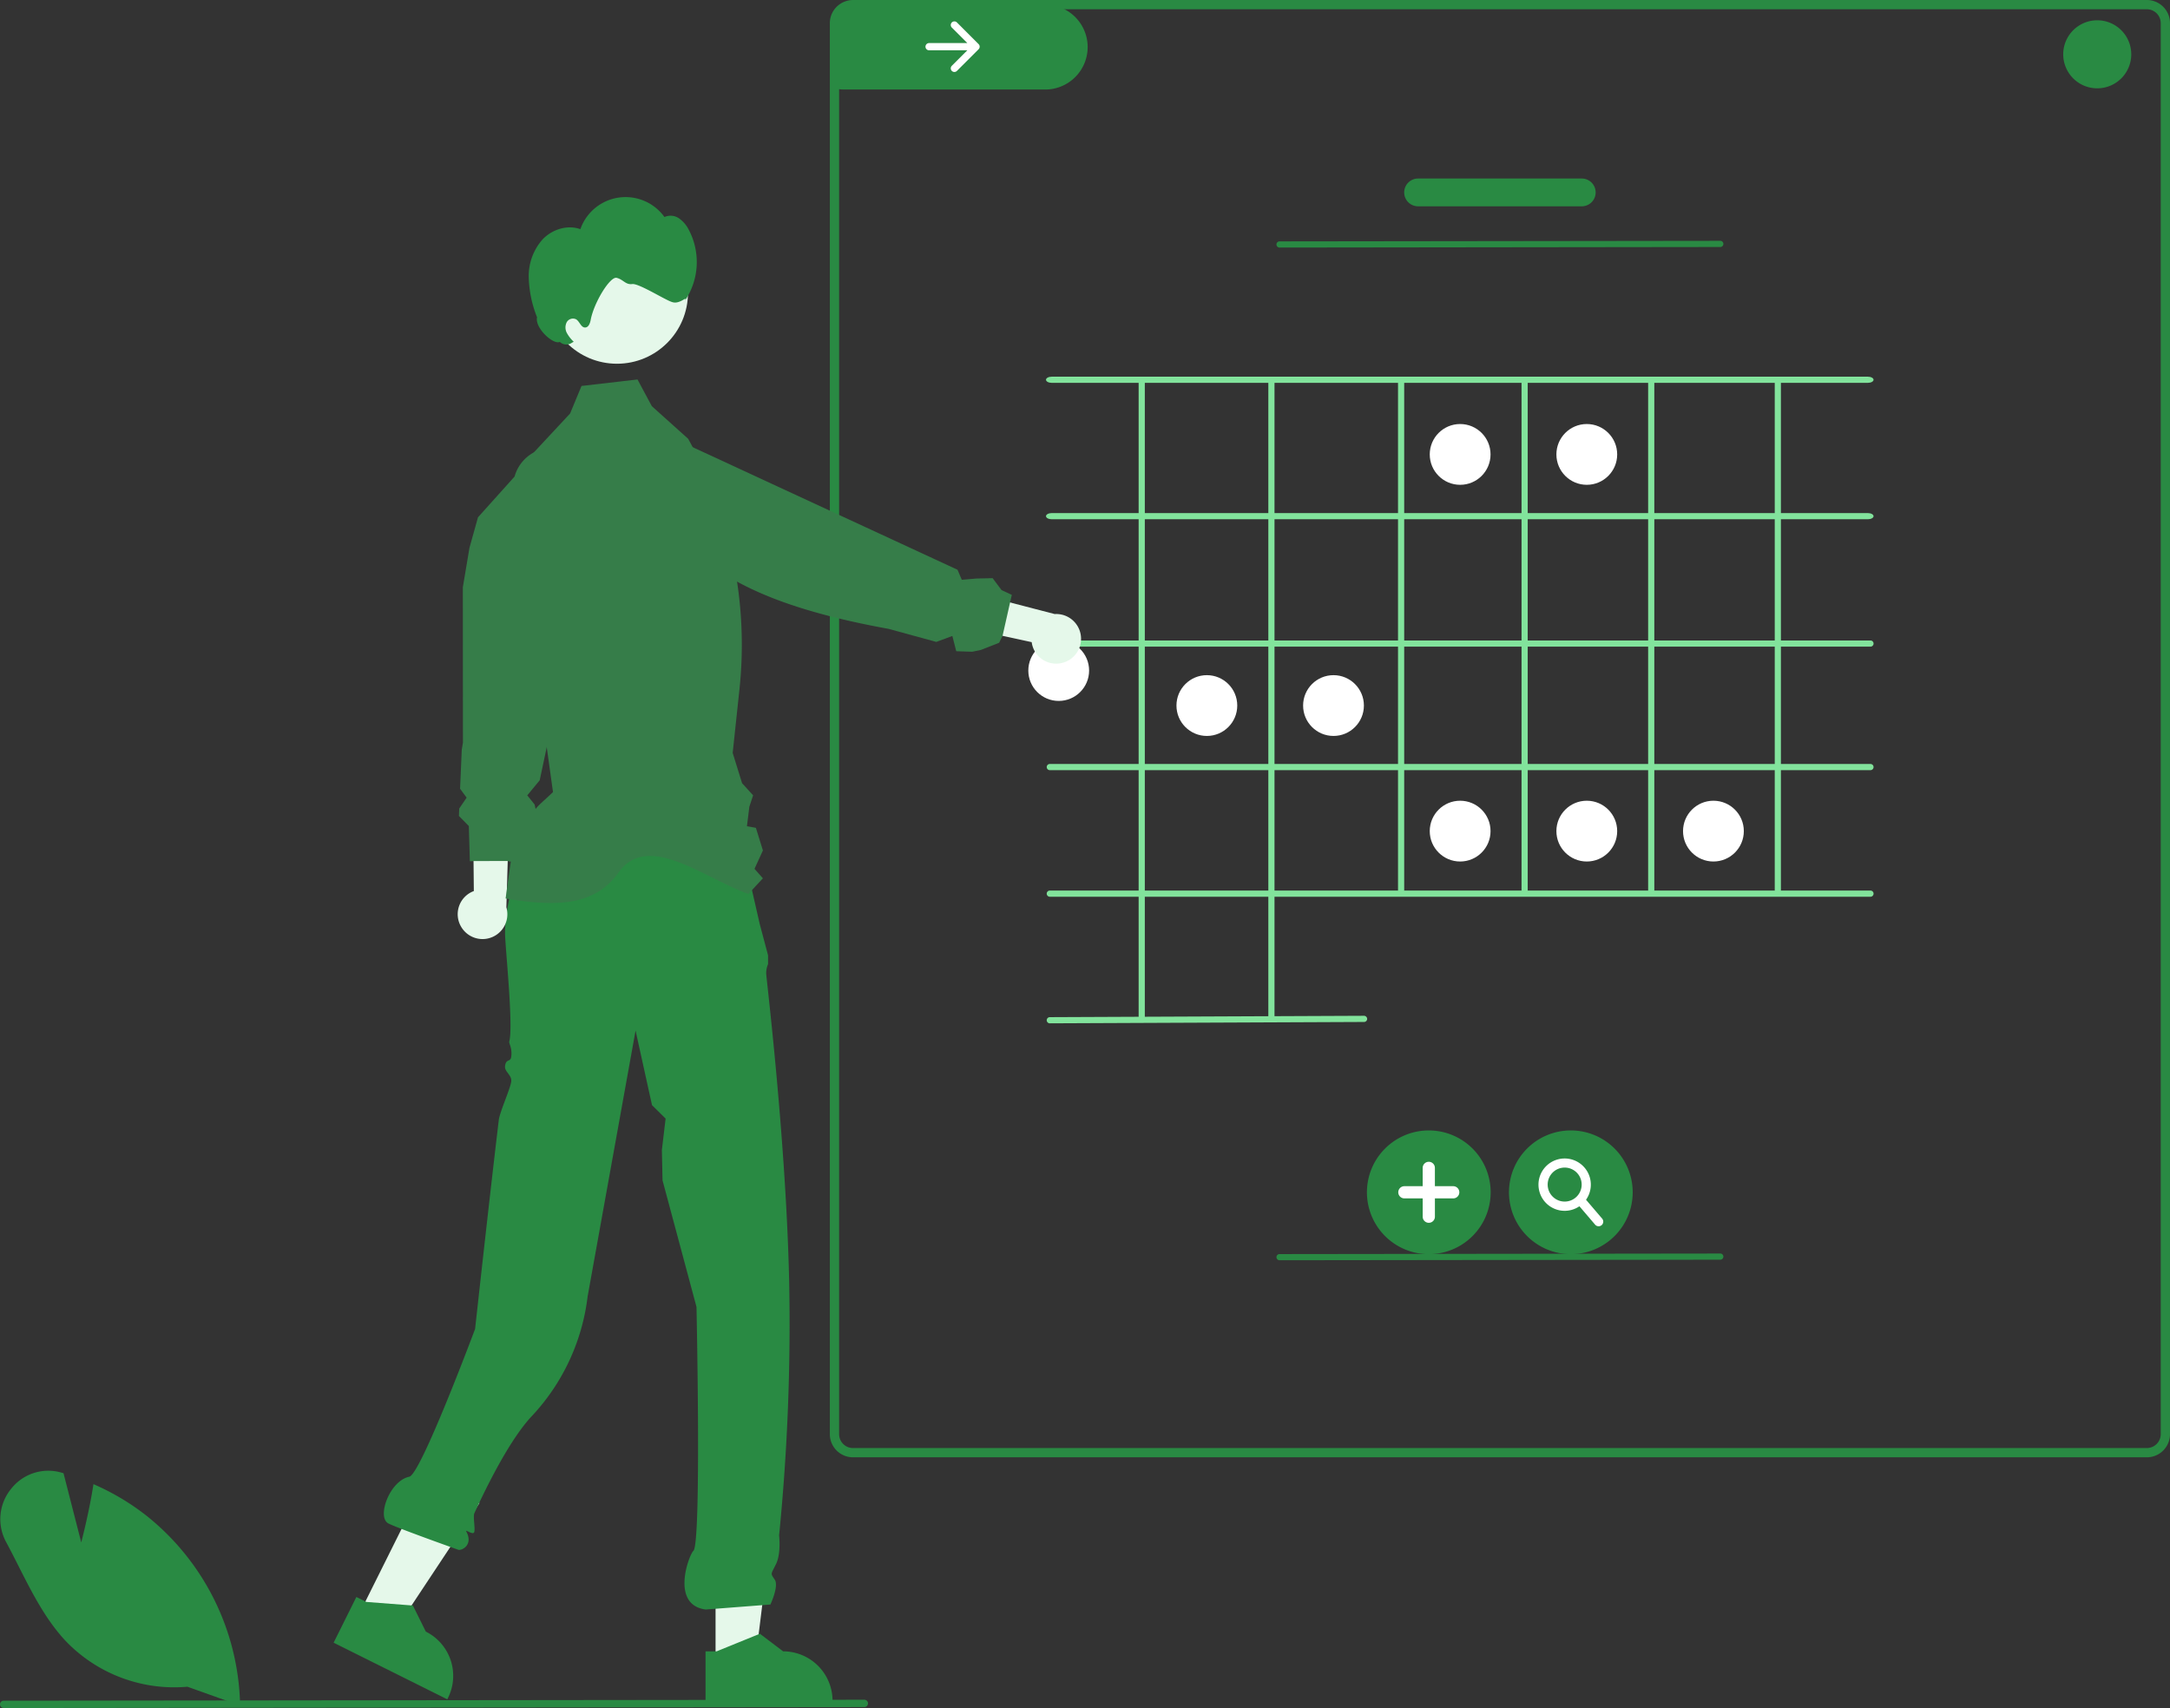 <svg xmlns="http://www.w3.org/2000/svg" width="715" height="562.859" viewBox="0 0 715 562.859">
  <rect x="0" y="0" width="715" height="562.859" fill="#333333" stroke="none"/>
  <g id="undraw_date_picker_re_r0p8TT" transform="translate(0 0)">
    <circle id="_7" data-name="7" cx="10.015" cy="10.015" r="10.015" transform="translate(471.092 139.731)" fill="#fff"/>
    <circle id="_6" data-name="6" cx="10.015" cy="10.015" r="10.015" transform="translate(512.821 139.731)" fill="#fff"/>
    <circle id="_5" data-name="5" cx="10.015" cy="10.015" r="10.015" transform="translate(387.636 222.49)" fill="#fff"/>
    <circle id="_4" data-name="4" cx="10.015" cy="10.015" r="10.015" transform="translate(429.365 222.49)" fill="#fff"/>
    <circle id="_3" data-name="3" cx="10.015" cy="10.015" r="10.015" transform="translate(471.092 263.868)" fill="#fff"/>
    <circle id="_2" data-name="2" cx="10.015" cy="10.015" r="10.015" transform="translate(512.821 263.868)" fill="#fff"/>
    <circle id="_1" data-name="1" cx="10.015" cy="10.015" r="10.015" transform="translate(554.548 263.868)" fill="#fff"/>
    <circle id="Ellipse_28" data-name="Ellipse 28" cx="10.015" cy="10.015" r="10.015" transform="translate(338.824 210.952)" fill="#fff"/>
    <path id="Path_103" data-name="Path 103" d="M602.283,189.128a14,14,0,0,1-14.249,13.745h-66.1c-.24-.006-.479-.012-.719-.031a13.036,13.036,0,0,1-1.843-.252v-23.4a4.594,4.594,0,0,1,2.985-4.305h66.183a14.012,14.012,0,0,1,13.745,14.243Z" transform="translate(-243.907 -173.37)" fill="#298a43"/>
    <path id="Path_104" data-name="Path 104" d="M951.31,173.4H525a7.37,7.37,0,0,0-2.686.5,7.612,7.612,0,0,0-4.945,7.132V646A7.634,7.634,0,0,0,525,653.63H951.31A7.634,7.634,0,0,0,958.941,646V181.027a7.634,7.634,0,0,0-7.631-7.631ZM955.889,646a4.585,4.585,0,0,1-4.578,4.578H525A4.585,4.585,0,0,1,520.422,646V181.027A4.586,4.586,0,0,1,525,176.448H951.31a4.585,4.585,0,0,1,4.578,4.579Z" transform="translate(-243.942 -173.396)" fill="#298a43"/>
    <path id="Path_105" data-name="Path 105" d="M557.02,180.674a1.19,1.19,0,0,0,0,1.683h0l5.111,5.11h-12.6a1.19,1.19,0,1,0,0,2.381h12.6l-5.111,5.11a1.19,1.19,0,0,0,1.684,1.684h0l7.143-7.143a1.191,1.191,0,0,0,0-1.684l-7.143-7.143a1.191,1.191,0,0,0-1.684,0Z" transform="translate(-243.401 -173.275)" fill="#fff"/>
    <path id="Path_106" data-name="Path 106" d="M858.16,341.609H589.254c-1.04,0-1.884-.456-1.884-1.017s.844-1.017,1.884-1.017H858.16c1.04,0,1.884.456,1.884,1.017S859.2,341.609,858.16,341.609Z" transform="translate(-242.72 -170.497)" fill="#82e39c"/>
    <path id="Path_107" data-name="Path 107" d="M858.16,297.431H589.254c-1.04,0-1.884-.456-1.884-1.017s.844-1.017,1.884-1.017H858.16c1.04,0,1.884.456,1.884,1.017S859.2,297.431,858.16,297.431Z" transform="translate(-242.72 -171.268)" fill="#82e39c"/>
    <path id="Path_108" data-name="Path 108" d="M859.023,382.872h-270.4a1.017,1.017,0,1,1,0-2.035h270.4a1.017,1.017,0,0,1,0,2.035Z" transform="translate(-242.716 -169.777)" fill="#82e39c"/>
    <path id="Path_109" data-name="Path 109" d="M859.023,422.872h-270.4a1.017,1.017,0,1,1,0-2.035h270.4a1.017,1.017,0,0,1,0,2.035Z" transform="translate(-242.716 -169.079)" fill="#82e39c"/>
    <path id="Path_110" data-name="Path 110" d="M859.023,463.872h-270.4a1.017,1.017,0,1,1,0-2.035h270.4a1.017,1.017,0,0,1,0,2.035Z" transform="translate(-242.716 -168.364)" fill="#82e39c"/>
    <path id="Path_111" data-name="Path 111" d="M823.37,464.661V297.027c0-.348.456-.631,1.017-.631s1.017.282,1.017.631V464.661c0,.348-.456.631-1.017.631S823.37,465.009,823.37,464.661Z" transform="translate(-238.603 -171.25)" fill="#82e39c"/>
    <path id="Path_112" data-name="Path 112" d="M782.37,464.661V297.027c0-.348.456-.631,1.018-.631s1.017.282,1.017.631V464.661c0,.348-.456.631-1.017.631S782.37,465.009,782.37,464.661Z" transform="translate(-239.319 -171.25)" fill="#82e39c"/>
    <path id="Path_113" data-name="Path 113" d="M741.37,464.661V297.027c0-.348.456-.631,1.018-.631s1.018.282,1.018.631V464.661c0,.348-.456.631-1.018.631S741.37,465.009,741.37,464.661Z" transform="translate(-240.034 -171.25)" fill="#82e39c"/>
    <path id="Path_114" data-name="Path 114" d="M701.37,464.661V297.027c0-.348.456-.631,1.018-.631s1.018.282,1.018.631V464.661c0,.348-.456.631-1.018.631S701.37,465.009,701.37,464.661Z" transform="translate(-240.732 -171.25)" fill="#82e39c"/>
    <path id="Path_115" data-name="Path 115" d="M659.37,507.234V297.187a1.05,1.05,0,0,1,2.035,0V507.234a1.05,1.05,0,0,1-2.035,0Z" transform="translate(-241.464 -171.25)" fill="#82e39c"/>
    <path id="Path_116" data-name="Path 116" d="M617.37,507.234V297.187a1.05,1.05,0,0,1,2.035,0V507.234a1.05,1.05,0,0,1-2.035,0Z" transform="translate(-242.197 -171.25)" fill="#82e39c"/>
    <path id="Path_117" data-name="Path 117" d="M588.625,504.88a1.017,1.017,0,0,1,0-2.035l103.538-.449a1.044,1.044,0,0,1,1.022,1.013,1.017,1.017,0,0,1-1.013,1.021l-103.538.449Z" transform="translate(-242.716 -167.656)" fill="#82e39c"/>
    <path id="Path_118" data-name="Path 118" d="M663.024,253.612a1.017,1.017,0,1,1,0-2.035l145.216-.181h0a1.017,1.017,0,0,1,0,2.035l-145.216.181Z" transform="translate(-241.418 -172.035)" fill="#298a43"/>
    <path id="Path_119" data-name="Path 119" d="M711.685,580.3a20.385,20.385,0,1,1,20.385-20.385A20.385,20.385,0,0,1,711.685,580.3Z" transform="translate(-240.907 -167.009)" fill="#298a43"/>
    <path id="Path_120" data-name="Path 120" d="M719.55,557.725h-6.033v-6.033a2.011,2.011,0,1,0-4.022,0v6.033h-6.033a2.011,2.011,0,0,0,0,4.022H709.5v6.033a2.011,2.011,0,0,0,4.022,0v-6.032h6.033a2.011,2.011,0,1,0,0-4.022Z" transform="translate(-240.73 -166.832)" fill="#fff"/>
    <path id="Path_121" data-name="Path 121" d="M757.685,580.3a20.385,20.385,0,1,1,20.385-20.385A20.385,20.385,0,0,1,757.685,580.3Z" transform="translate(-240.105 -167.009)" fill="#298a43"/>
    <path id="Path_122" data-name="Path 122" d="M767.834,568.429l-5.31-6.217a8.624,8.624,0,1,0-2.181,2.146l5.17,6.053a1.526,1.526,0,1,0,2.321-1.982Zm-17.948-11.218a5.6,5.6,0,1,1,5.6,5.6,5.6,5.6,0,0,1-5.6-5.6Z" transform="translate(-239.938 -166.85)" fill="#fff"/>
    <path id="Path_123" data-name="Path 123" d="M663.024,581.613a1.017,1.017,0,1,1,0-2.035l145.216-.182h0a1.017,1.017,0,0,1,0,2.035l-145.216.182Z" transform="translate(-241.418 -166.313)" fill="#298a43"/>
    <path id="Path_124" data-name="Path 124" d="M231.731,539.87h12.98l6.175-50.061H231.729Z" transform="translate(4.043 8.545)" fill="#e5f8ea"/>
    <path id="Path_125" data-name="Path 125" d="M477.112,708.34v16.818H518.96v-.529a16.291,16.291,0,0,0-16.287-16.289l-7.654-5.8-.4.163-13.858,5.637Z" transform="translate(-244.644 -164.165)" fill="#298a43"/>
    <path id="Path_126" data-name="Path 126" d="M116.468,523.2l11.616,5.789,27.859-42.05L138.8,478.39Z" transform="translate(2.032 8.346)" fill="#e5f8ea"/>
    <path id="Path_127" data-name="Path 127" d="M356.672,705.7l37.452,18.66.234-.468a16.281,16.281,0,0,0-7.305-21.844l-4.263-8.6-.448-.031-14.9-1.15-.305-.153-2.971-1.475Z" transform="translate(-246.745 -164.372)" fill="#298a43"/>
    <path id="Path_128" data-name="Path 128" d="M491.038,447.942l-71.568,2.5-.5-.725s-6.1,14.244-6.1,26.454c0,4.059,2.823,30.61,1.388,35.633-.179.625,1.05,2.156.647,5.065-.261,1.888-1.7.436-2.035,3.052-.238,1.878,2.3,2.915,2.035,5.087-.29,2.373-3.782,10.061-4.1,12.7-3.346,28.108-7.8,68.828-7.8,68.828s-17.893,47.925-21.678,48.7c-6.353,1.307-10.643,12.859-7.122,15.262,1.677,1.144,23.345,8.84,23.345,8.84,1.191.215,4.915-1.653,2.542-6.071-.437-.813,2.168,1.256,2.6.283.46-1.035-.443-5.155.084-6.3,4.735-10.32,12.006-24.622,18.9-31.966a69.8,69.8,0,0,0,18.4-39.441l15.8-87.628,5.416,24.573,4.482,4.429-1.23,10.326.212,10.023,11.192,41.715s1.678,77.9-1.017,80.378C473.47,681,467.275,697.509,479,699l21.3-1.644s2.87-6.049,1.435-8.2-1.349-1.565.4-5.088,1.033-9.493,1.033-9.493a703.251,703.251,0,0,0,3.3-84.44c-1.068-46.3-7.54-99.483-7.54-100.566a7.157,7.157,0,0,1,.6-3.228v-2.922l-2.749-10.354Z" transform="translate(-246.461 -168.606)" fill="#298a43"/>
    <path id="Path_129" data-name="Path 129" d="M397.965,474.61a8.128,8.128,0,0,1,4.205-11.731l-.514-51.423,12.684,8.024-1.458,48.738a8.172,8.172,0,0,1-14.917,6.393Z" transform="translate(-246.044 -169.243)" fill="#e5f8ea"/>
    <path id="Path_130" data-name="Path 130" d="M400.854,454.677l1.08-.052.129,0,3.995-.014,6.579-.014.477-.007.215.041,2.246.391.093-.6,4.378-8.363,3.366-4.63-1.225-5.455-2.415-3.008,4.1-4.971.518-2.455,3.434-16.147,11.381-53.557V355.8l.239-1.136,3.7-17.4-1.14-4.375-1.271-4.8a13.132,13.132,0,0,0-5.307-7.478,12.963,12.963,0,0,0-3.695-1.726,12.7,12.7,0,0,0-5.171-.426l-.019.006a13.1,13.1,0,0,0-2.883.7l-.371.145a13.163,13.163,0,0,0-1.5.723,12.972,12.972,0,0,0-6.2,7.874l-12.059,13.433-2.121,7.6-.682,2.441-2.186,13.013.033,51.211-.389,2.32-.553,12.856,2.163,2.947-2.443,3.573-.084,1.961-.016.5,3.263,3.314.208,7.147Z" transform="translate(-246.037 -170.867)" fill="#367d49"/>
    <path id="Path_131" data-name="Path 131" d="M412.37,467.328c18.071,3.125,30.188,1.935,37.646-9.157,9.729-12.388,27.421,2.239,42.349,7.678l1.77-1.913,3.012-3.246-2.767-3.134,2.767-6.044-2.31-7.458-2.951-.539.794-6.42,1.241-3.754-3.642-4-3.093-9.981,2.228-20.888a139.147,139.147,0,0,0-16.91-82.637l-8.455-7.59-3.51-3.154-4.711-8.791-4.975.58-13.471,1.557-.458,1.1-3.307,7.977-12.012,12.9a17.564,17.564,0,0,0-4.623,13.7h0l.346,3.48.254,2.5,1.2,12.047,4.894,49.214.366,2.615,3.938,28.3c-6.4,6.186-6.789,4.836-9.506,15.723-.305,1.211-3.846,3.907-4.07,5.087C414.089,454.753,412.37,467.328,412.37,467.328Z" transform="translate(-245.773 -171.252)" fill="#367d49"/>
    <circle id="Ellipse_27" data-name="Ellipse 27" cx="23.397" cy="23.397" r="23.397" transform="translate(179.89 73.07)" fill="#e5f8ea"/>
    <path id="Path_132" data-name="Path 132" d="M424.451,251.136c3.141-3.27,8.157-4.883,12.417-3.331A15.782,15.782,0,0,1,464.58,243.8a4.907,4.907,0,0,1,4.8.441,10.118,10.118,0,0,1,3.233,3.814,22.71,22.71,0,0,1-1.275,23.287c.916-1.849-1.659,1.335-4.168.5-2.155-.565-11.009-6.242-13.218-5.955s-2.926-1.495-5.087-2.035c-2.117-.677-7.521,8.074-8.6,13.864-.205,1.1-.7,2.461-1.82,2.486-1.374.031-1.786-1.938-2.945-2.677a2.366,2.366,0,0,0-3.142.963,3.856,3.856,0,0,0,.066,3.531,11.4,11.4,0,0,0,2.257,2.879l-.6.33a3.134,3.134,0,0,1-3.977-.27c-2.234,1.008-8.312-4.677-7.506-8.117a38.051,38.051,0,0,1-2.74-13.246A18.181,18.181,0,0,1,424.451,251.136Z" transform="translate(-245.643 -172.282)" fill="#298a43"/>
    <path id="Path_133" data-name="Path 133" d="M594.1,388.457a8.127,8.127,0,0,1-10.5-6.708l-50.251-10.93,10.643-10.583,47.194,12.256a8.172,8.172,0,0,1,2.917,15.965Z" transform="translate(-243.663 -170.137)" fill="#e5f8ea"/>
    <path id="Path_134" data-name="Path 134" d="M459.807,316.679a13.108,13.108,0,0,0-7.941,3.052,12.713,12.713,0,0,0-3.038,3.683,12.9,12.9,0,0,0-1.556,4.951v.01a13.029,13.029,0,0,0,6.768,12.781l16.554,8.971,2.1,1.134c14.1,14.375,37.887,21.89,65.247,26.875l15.73,4.3,5.288-1.963,1.28,5.028,5.266.172,2.863-.6,5.991-2.349,1.144-2.3v-.01l2.459-10.907.017-.072v-.01l.573-2.5-3.378-1.563-2.939-3.926-5.314.107-4.846.422-1.42-3.321-61.411-28.417-12.716-5.89-.032-.019-.606-.284L469.3,316.37l-4.516.143Z" transform="translate(-245.166 -170.902)" fill="#367d49"/>
    <path id="Path_135" data-name="Path 135" d="M310.38,720.926a49.524,49.524,0,0,1-39.944-14.9c-6.706-7.07-11.307-16.169-15.757-24.969-1.3-2.561-2.634-5.209-4-7.747a15.805,15.805,0,0,1,1.639-17.634,15.539,15.539,0,0,1,16.587-5.3l.649.188,5.844,22.805c.872-3.4,2.743-11.066,3.925-18.575l.1-.629.582.259a79.494,79.494,0,0,1,17.079,10.292,81.933,81.933,0,0,1,30.637,61.7l.015.709Z" transform="translate(-248.628 -165.086)" fill="#298a43"/>
    <path id="Path_136" data-name="Path 136" d="M533.454,726.339l-283.613.313a1.211,1.211,0,1,1,0-2.423l283.613-.313a1.212,1.212,0,0,1,0,2.423Z" transform="translate(-248.63 -163.792)" fill="#298a43"/>
    <path id="Path_137" data-name="Path 137" d="M761.873,240.374H707.948a4.578,4.578,0,0,1,0-9.157h53.925a4.578,4.578,0,0,1,0,9.157Z" transform="translate(-240.697 -172.387)" fill="#298a43"/>
    <path id="Path_138" data-name="Path 138" d="M928,202.387a11.21,11.21,0,1,1,11.21-11.21A11.21,11.21,0,0,1,928,202.387Z" transform="translate(-236.974 -173.281)" fill="#298a43"/>
  </g>
</svg>
